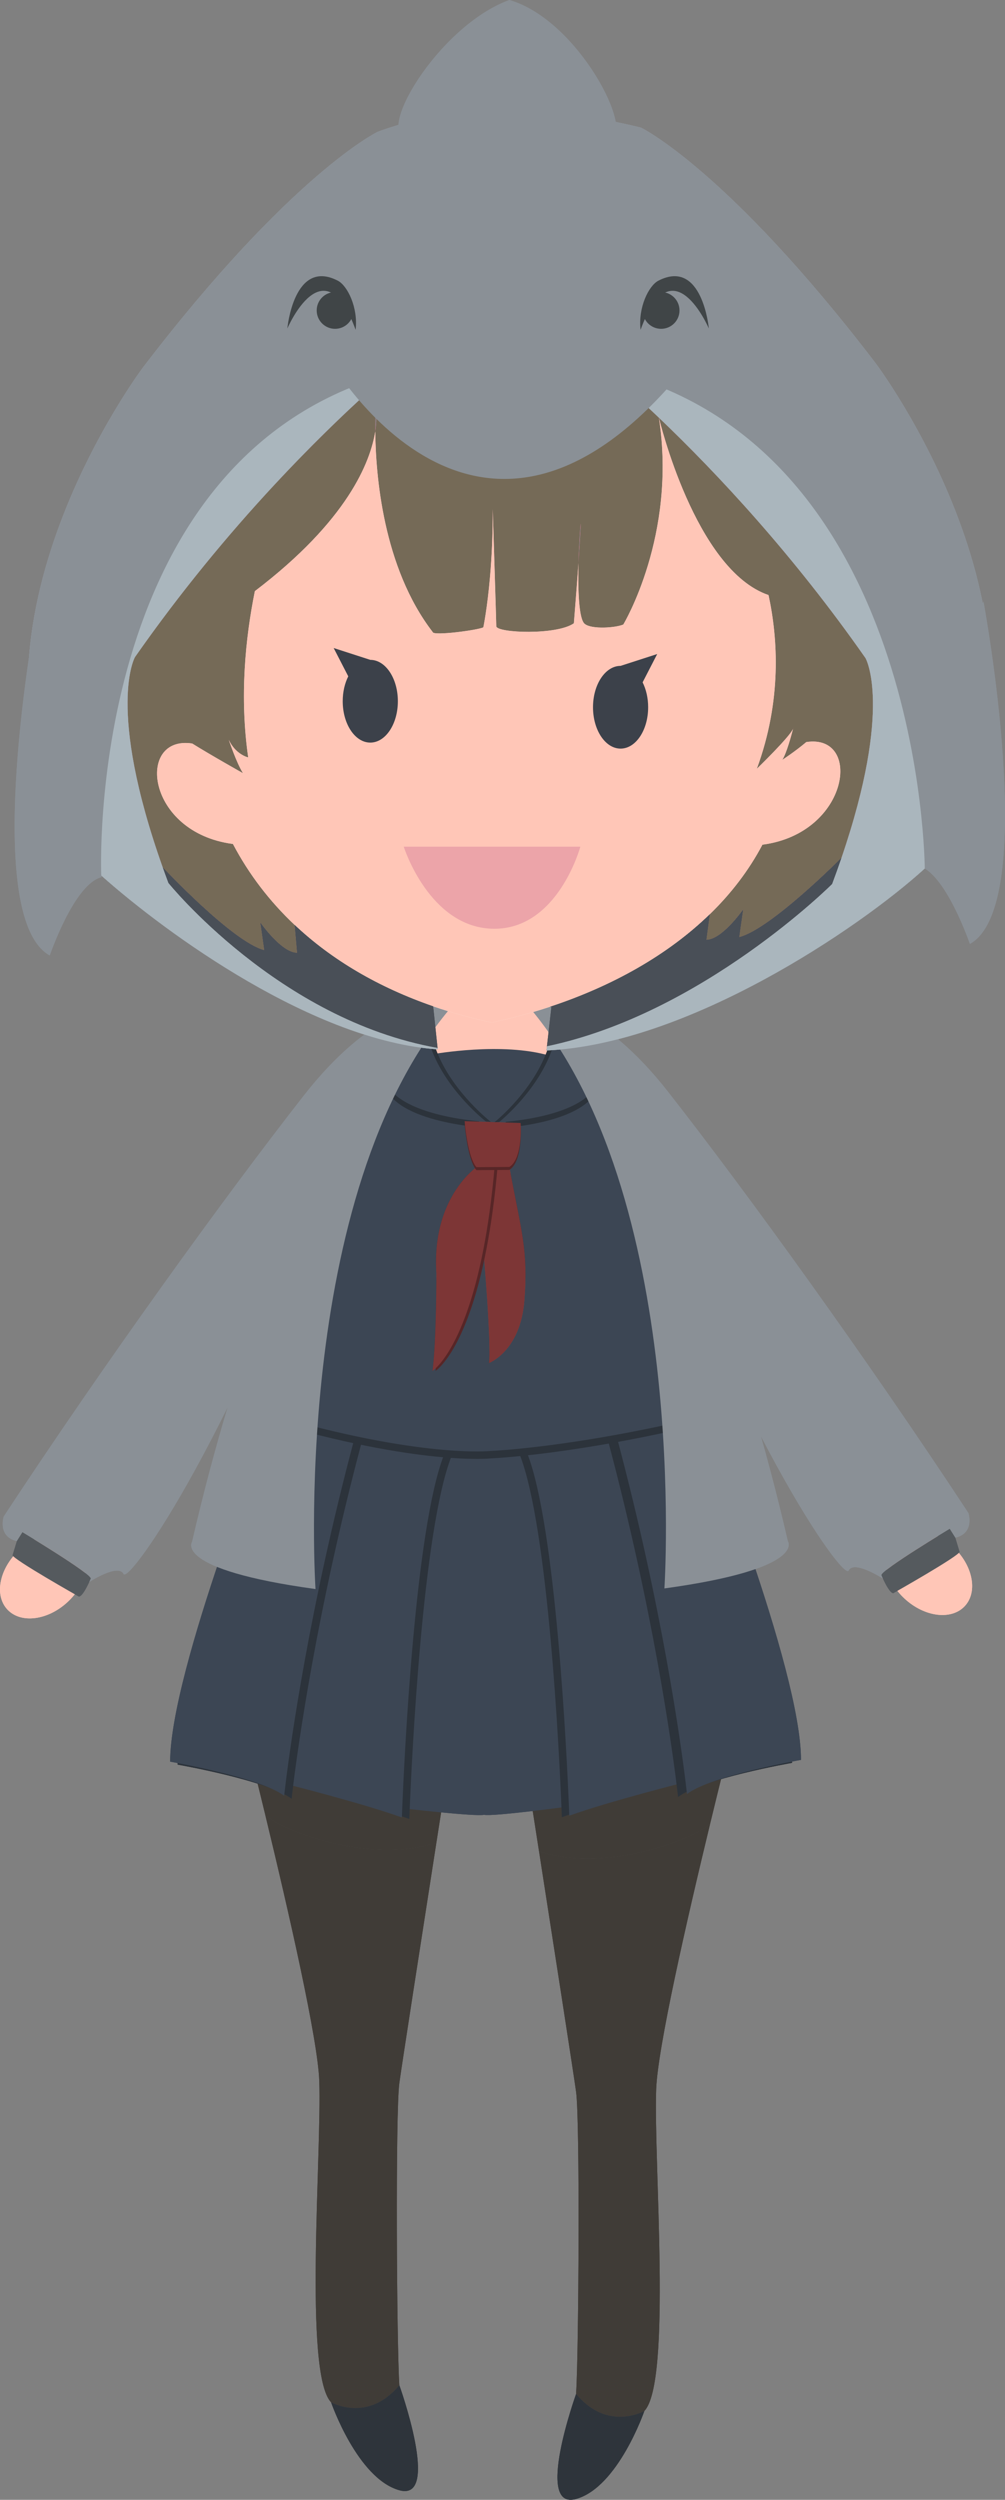 <?xml version="1.0" encoding="UTF-8"?>
<!DOCTYPE svg PUBLIC "-//W3C//DTD SVG 1.1//EN" "http://www.w3.org/Graphics/SVG/1.1/DTD/svg11.dtd">
<!-- Creator: CorelDRAW 2018 (64-Bit) -->
<svg xmlns="http://www.w3.org/2000/svg" xml:space="preserve" width="67.506mm" height="167.889mm" version="1.1" style="shape-rendering:geometricPrecision; text-rendering:geometricPrecision; image-rendering:optimizeQuality; fill-rule:evenodd; clip-rule:evenodd"
viewBox="0 0 1318.61 3279.43"
 xmlns:xlink="http://www.w3.org/1999/xlink">
 <rect x="0" y="0" width="1318.61" height="3279.43" fill="#808080" stroke="none"/>
 <defs>
  <style type="text/css">
   <![CDATA[
    .fil9 {fill:#ED84B1}
    .fil17 {fill:#ECA4A9}
    .fil14 {fill:#AAB6BD}
    .fil10 {fill:#9499A1}
    .fil5 {fill:#7D3636}
    .fil7 {fill:#8A9096}
    .fil6 {fill:#572627}
    .fil8 {fill:#555A5E}
    .fil1 {fill:#403C37}
    .fil12 {fill:#494F57}
    .fil15 {fill:#404547}
    .fil16 {fill:#3C414A}
    .fil3 {fill:#3C4654}
    .fil2 {fill:#2E343B}
    .fil4 {fill:#2C333B}
    .fil13 {fill:#756A57}
    .fil0 {fill:#FFC6B7}
    .fil11 {fill:#F7F1E4}
   ]]>
  </style>
 </defs>
 <g id="Layer_x0020_1">
  <g id="_2553427596944">
   <g>
    <ellipse class="fil0" cx="645.58" cy="1164.57" rx="130.93" ry="261.86"/>
    <g>
     <path class="fil1" d="M572.59 2417.2c-94.91,31.46 -217.91,-23.56 -224.79,-37.24 31.7,130.95 69.09,295.29 71.06,349.42 3.45,94.75 -20.67,384.17 15.51,422.07 0,0 48.24,27.56 89.58,-22.4 -3.45,-53.4 -5.17,-358.33 0,-396.23 3.18,-23.29 29.11,-190.3 48.64,-315.63z"/>
     <path class="fil2" d="M523.95 3129.07c-41.35,49.96 -89.58,22.4 -89.58,22.4 0,0 34.43,99.91 89.56,115.41 55.13,15.51 0.02,-137.81 0.02,-137.81z"/>
     <path class="fil1" d="M707.22 2428.66c94.91,31.46 217.91,-23.56 224.79,-37.24 -31.7,130.95 -69.09,295.29 -71.06,349.42 -3.45,94.75 20.67,384.17 -15.51,422.07 0,0 -48.24,27.56 -89.58,-22.4 3.45,-53.4 5.17,-358.33 0,-396.23 -3.18,-23.29 -29.11,-190.3 -48.64,-315.63z"/>
     <path class="fil2" d="M755.86 3140.52c41.35,49.96 89.58,22.4 89.58,22.4 0,0 -34.43,99.91 -89.56,115.41 -55.13,15.51 -0.02,-137.81 -0.02,-137.81z"/>
     <g>
      <path class="fil1" d="M594.58 2276.31c-100.63,-419.21 -291.14,-74.08 -291.14,-74.08 0,0 20.41,78.81 44.07,176.52 0.1,0.41 0.2,0.81 0.3,1.22 6.88,13.68 129.87,68.69 224.79,37.24 12.26,-78.65 21.99,-140.89 21.99,-140.89z"/>
      <path class="fil1" d="M685.23 2287.77c100.63,-419.21 291.14,-74.08 291.14,-74.08 0,0 -20.41,78.81 -44.07,176.52 -0.1,0.41 -0.2,0.81 -0.3,1.22 -6.88,13.68 -129.87,68.69 -224.79,37.24 -12.26,-78.65 -21.99,-140.89 -21.99,-140.89z"/>
      <path class="fil3" d="M582.71 1908.18c-38.15,96.25 -52.34,399.55 -54.96,463.99 0,0 96.13,11.2 107.33,8.62 11.2,2.58 111.37,-10.94 111.37,-10.94 -2.62,-64.44 -16.81,-367.74 -54.96,-463.99l-108.79 2.32z"/>
      <path class="fil4" d="M473.85 1892.7c-58.71,221.02 -83.01,397.43 -89.41,449.49 0,0 100.08,25.1 152.62,44.05 0,0 0.15,-4.3 0.46,-12.11 2.62,-64.44 16.81,-367.74 54.96,-463.99l-118.63 -17.44z"/>
      <path class="fil3" d="M464.08 1890.75c-58.71,221.02 -83.01,397.43 -89.41,449.49 0,0 100.08,25.1 152.62,44.05 0,0 0.15,-4.3 0.46,-12.11 2.62,-64.44 16.81,-367.74 54.96,-463.99l-118.63 -17.44z"/>
      <path class="fil4" d="M473.85 1894.65l-108.94 -27.13c0,0 -131.9,327.71 -131.9,447.44 0,0 118.59,20.73 149.6,44.84 0,0 0.57,-5.43 1.83,-15.67 6.4,-52.05 30.7,-228.47 89.41,-449.49z"/>
      <path class="fil3" d="M464.08 1890.75l-108.94 -27.13c0,0 -131.9,327.71 -131.9,447.44 0,0 118.59,20.73 149.6,44.84 0,0 0.57,-5.43 1.83,-15.67 6.4,-52.05 30.7,-228.47 89.41,-449.49z"/>
      <path class="fil4" d="M681.73 1907.81c38.15,96.25 52.34,399.55 54.96,463.99 0.32,7.81 0.46,12.11 0.46,12.11 52.54,-18.95 152.62,-44.05 152.62,-44.05 -6.4,-52.05 -30.7,-228.47 -89.41,-449.49l-118.63 17.44z"/>
      <path class="fil3" d="M691.49 1905.86c38.15,96.25 52.34,399.55 54.96,463.99 0.32,7.81 0.46,12.11 0.46,12.11 52.54,-18.95 152.62,-44.05 152.62,-44.05 -6.4,-52.05 -30.7,-228.47 -89.41,-449.49l-118.63 17.44z"/>
      <path class="fil4" d="M798.4 1892.33c58.71,221.02 83.01,397.43 89.41,449.49 1.26,10.25 1.83,15.67 1.83,15.67 31.01,-24.12 149.6,-44.84 149.6,-44.84 0,-119.73 -131.9,-447.44 -131.9,-447.44l-108.94 27.13z"/>
      <path class="fil3" d="M810.12 1888.42c58.71,221.02 83.01,397.43 89.41,449.49 1.26,10.25 1.83,15.67 1.83,15.67 31.01,-24.12 149.6,-44.84 149.6,-44.84 0,-119.73 -131.9,-447.44 -131.9,-447.44l-108.94 27.13z"/>
      <path class="fil4" d="M638.15 1481.52c0,0 -132.06,-6.7 -134.65,-64.41 -79.5,143.26 -160.59,425.35 -160.59,425.35 -0.86,20.67 6.89,21.54 6.89,21.54 201.15,59.46 294.38,49.19 294.38,49.19 0,0 113.49,-4.39 294.38,-49.19 0,0 7.75,-0.86 6.89,-21.54 0,0 -80.16,-278.83 -159.21,-422.85 -4.32,56.59 -131.69,62.44 -131.69,62.44l28.57 0.93c0,0 3.26,46.32 -14.82,57.66 15.99,85.75 24.91,108.57 19.74,175.23 -5.17,66.66 -46.51,82.04 -46.51,82.04 3.45,-25.64 -7.36,-148.76 -7.36,-148.76 -25.98,133.56 -66.72,159.1 -66.72,159.1 5.17,-39.72 5.17,-127.68 5.17,-127.68 -6.89,-99.31 52.61,-139.65 52.61,-139.65 0,0 -10.58,-7.95 -15.62,-60.33l28.55 0.93z"/>
      <path class="fil3" d="M638.15 1471.76c0,0 -132.06,-6.7 -134.65,-64.41 -79.5,143.26 -160.59,425.35 -160.59,425.35 -0.86,20.67 6.89,21.54 6.89,21.54 201.15,59.46 294.38,49.19 294.38,49.19 0,0 113.49,-4.39 294.38,-49.19 0,0 7.75,-0.86 6.89,-21.54 0,0 -80.16,-278.83 -159.21,-422.85 -4.32,56.59 -131.69,62.44 -131.69,62.44l28.57 0.93c0,0 3.26,46.32 -14.82,57.66 15.99,85.75 24.91,108.57 19.74,175.23 -5.17,66.66 -46.51,82.04 -46.51,82.04 3.45,-25.64 -7.36,-148.76 -7.36,-148.76 -25.98,133.56 -66.72,159.1 -66.72,159.1 5.17,-39.72 5.17,-127.68 5.17,-127.68 -6.89,-99.31 52.61,-139.65 52.61,-139.65 0,0 -10.58,-7.95 -15.62,-60.33l28.55 0.93z"/>
      <path class="fil3" d="M568.61 1382.85c21.82,52 69.54,88.9 69.54,88.91l16.4 0.53c0,0 45.38,-36.05 66.62,-87.34 -62.26,-18.41 -152.55,-2.09 -152.55,-2.09z"/>
      <path class="fil4" d="M715.31 1384.95c-21.24,51.29 -66.62,87.34 -66.62,87.34 0,0 127.38,-5.85 131.69,-62.44 -18.53,-33.76 -37.01,-60.12 -54.37,-73.73 -0.28,17.25 -4.44,33.7 -10.7,48.83z"/>
      <path class="fil4" d="M644.01 1471.76c0,0 -47.72,-36.9 -69.54,-88.9 -6.25,-14.89 -10.37,-31.02 -10.64,-47.87 -17.36,12.93 -35.87,38.85 -54.47,72.36 2.58,57.71 134.65,64.41 134.65,64.41z"/>
      <path class="fil4" d="M721.17 1392.76c-21.24,51.29 -66.62,87.34 -66.62,87.34 0,0 127.38,-5.85 131.69,-62.44 -18.53,-33.76 -37.01,-60.12 -54.37,-73.73 -0.28,17.25 -4.44,33.7 -10.7,48.83z"/>
      <path class="fil3" d="M721.17 1384.95c-21.24,51.29 -66.62,87.34 -66.62,87.34 0,0 127.38,-5.85 131.69,-62.44 -18.53,-33.76 -37.01,-60.12 -54.37,-73.73 -0.28,17.25 -4.44,33.7 -10.7,48.83z"/>
      <path class="fil4" d="M638.15 1479.57c0,0 -47.72,-36.9 -69.54,-88.9 -6.25,-14.89 -10.37,-31.02 -10.64,-47.87 -17.36,12.93 -35.87,38.85 -54.47,72.36 2.58,57.71 134.65,64.41 134.65,64.41z"/>
      <path class="fil3" d="M638.15 1471.76c0,0 -47.72,-36.9 -69.54,-88.9 -6.25,-14.89 -10.37,-31.02 -10.64,-47.87 -17.36,12.93 -35.87,38.85 -54.47,72.36 2.58,57.71 134.65,64.41 134.65,64.41z"/>
      <path class="fil5" d="M648.91 1531c-3.73,42.32 -8.86,78.12 -14.75,108.39 0,0 10.81,123.12 7.36,148.76 0,0 41.34,-15.38 46.51,-82.04 5.17,-66.66 -3.76,-89.48 -19.74,-175.23l-19.38 0.13z"/>
      <path class="fil6" d="M629.13 1531.16c0,0 -59.5,40.34 -52.61,139.65 0,0 0,87.96 -5.17,127.68 0,0 40.73,-25.54 66.72,-159.1 5.89,-30.26 11.02,-66.07 14.75,-108.39l-23.69 0.15z"/>
      <path class="fil5" d="M625.23 1531.16c0,0 -59.5,40.34 -52.61,139.65 0,0 0,87.96 -5.17,127.68 0,0 40.73,-25.54 66.72,-159.1 5.89,-30.26 11.02,-66.07 14.75,-108.39l-23.69 0.15z"/>
      <path class="fil6" d="M609.6 1474.74c5.05,52.37 15.62,60.33 15.62,60.33l23.69 -0.15 19.38 -0.13c18.09,-11.34 14.82,-57.66 14.82,-57.66l-28.57 -0.93 -16.4 -0.53 -28.55 -0.93z"/>
      <path class="fil5" d="M609.6 1470.83c5.05,52.37 15.62,60.33 15.62,60.33l23.69 -0.15 19.38 -0.13c18.09,-11.34 14.82,-57.66 14.82,-57.66l-28.57 -0.93 -16.4 -0.53 -28.55 -0.93z"/>
     </g>
     <g>
      <path class="fil7" d="M413.97 2084.64c0,0 -34.45,-518.54 180.89,-766.62l-37.9 3.44c0,0 -184.33,179.16 -304.92,701.15 0,0 -25.84,36.18 161.94,62.02z"/>
      <path class="fil7" d="M690.84 1317.19c215.34,248.08 180.89,766.62 180.89,766.62 187.78,-25.84 161.94,-62.02 161.94,-62.02 -120.59,-521.99 -304.92,-701.15 -304.92,-701.15l-37.9 -3.44z"/>
     </g>
    </g>
    <g>
     <ellipse class="fil0" transform="matrix(0.49 0.529 -0.529 0.49 56.994 2067.5)" rx="64.6" ry="89.58"/>
     <path class="fil7" d="M446.34 1489.42c88.38,-49.82 107.54,-167.53 107.54,-167.53 0,0 -67.3,2.92 -155.08,115.12 -105.06,134.29 -262.44,352.35 -393.91,552.43 0,0 -8.62,26.27 17.22,32.3l7.32 -11.63c0,0 89.58,53.84 89.58,60.73 0,0 -0.77,1.89 -2.01,4.61 0,0 38.06,-24.79 45.08,-10.64 7.01,14.16 149.67,-188.42 284.25,-575.4z"/>
     <path class="fil8" d="M119.02 2070.84c0,-6.89 -89.58,-60.73 -89.58,-60.73l-7.32 11.63 -5.6 18.52c0.86,5.6 87,54.27 87,54.27 4.31,-0.31 10.38,-12.28 13.49,-19.08 1.24,-2.72 2.01,-4.61 2.01,-4.61z"/>
    </g>
    <g>
     <ellipse class="fil0" transform="matrix(-0.49 0.529 0.529 0.49 1218.52 2063.04)" rx="64.6" ry="89.58"/>
     <path class="fil7" d="M829.18 1484.95c-88.38,-49.82 -107.54,-167.53 -107.54,-167.53 0,0 67.3,2.92 155.08,115.12 105.06,134.29 262.44,352.35 393.91,552.43 0,0 8.62,26.27 -17.22,32.3l-7.32 -11.63c0,0 -89.58,53.84 -89.58,60.73 0,0 0.77,1.89 2.01,4.61 0,0 -38.06,-24.79 -45.08,-10.64 -7.01,14.16 -149.67,-188.42 -284.25,-575.4z"/>
     <path class="fil8" d="M1156.5 2066.38c0,-6.89 89.58,-60.73 89.58,-60.73l7.32 11.63 5.6 18.52c-0.86,5.6 -87,54.27 -87,54.27 -4.31,-0.31 -10.38,-12.28 -13.49,-19.08 -1.24,-2.72 -2.01,-4.61 -2.01,-4.61z"/>
    </g>
    <g>
     <path class="fil9" d="M1040.53 956.19c0.29,-1.15 0.45,-1.8 0.45,-1.8 0.03,0.45 -0.13,1.06 -0.45,1.8zm-281.54 -217.69c1.17,-48.47 6.07,-85.75 0,0zm-266.61 -172.69c-0.17,-19.17 0.67,-30.77 0.67,-30.77 0,0 2.46,11.05 -0.67,30.77zm154.1 101.88c0,0 4.51,144.23 4.69,154.07 1.58,8.62 79.07,11.79 101.78,-4.1 2.7,-33.66 4.66,-59.61 6.04,-79.16 -0.83,34.54 0.24,74.76 8.54,80.2 9.31,7.11 40.24,4.92 50.3,0.58 0,0 70.56,-117.07 46.68,-271.33 0,0 47.21,199.65 143.85,232.7 12.33,57.04 17.54,138.4 -15.35,227.91 0,0 42.62,-41.27 47.52,-52.37 -1.79,6.97 -8.52,32.28 -14.16,40.69 0,0 16.56,-10.76 31.55,-23.39 73.92,-11.34 57.03,119.63 -57.56,134.65 -17.71,33.61 -41.1,64.08 -69.07,91.27l-4.53 33.5c20.67,0 48.24,-39.62 48.24,-39.62l-5.17 36.18c41.35,-10.34 134.28,-104.17 134.28,-104.17 67.93,-198.93 31.47,-261.97 31.47,-261.97 -94.26,-134.81 -193.39,-241.16 -271.07,-315.37 -84.39,-80.62 -143.46,-123.29 -143.46,-123.29 0,0 -37.24,-10.75 -68.29,-14.13 -31.06,3.39 -61.11,12.76 -61.11,12.76 0,0 -217.87,157.39 -414.53,438.65 0,0 -38.15,65.95 36.3,275.83 0,0 92.01,98.45 133.35,108.78l-5.17 -36.18c0,0 27.57,39.62 48.24,39.62l-3.21 -36.53c-32.8,-30.93 -60.03,-66.46 -81.02,-106.28 -114.56,-15.02 -127.29,-143.06 -53.44,-131.81 24.63,15.36 66.65,38.95 66.65,38.95 -8.76,-13.89 -18.64,-43.76 -18.64,-43.76 9.16,19.56 25.47,23.07 25.47,23.07 -11.45,-79.56 -3.72,-156.47 8.74,-218.15 121.83,-92.73 151.58,-169.35 157.99,-209.68 0.5,56.4 9.82,178.35 75.39,263.41 0.37,5.23 59.4,-2.56 66.4,-6.25 0,0 5.18,-24.75 8.83,-67.08 2.08,-24.13 3.66,-53.97 3.49,-88.19z"/>
     <path class="fil10" d="M864.52 547.96c77.68,74.2 176.81,180.55 271.07,315.37 0,0 36.46,63.04 -31.47,261.97 -3.77,11.05 -7.87,22.51 -12.31,34.41 0,0 -170.41,170.33 -374.18,212.86l-0.62 5.5c236.99,-10.27 542.3,-258.3 533.08,-284.36 155.36,-277.07 -101.37,-617.4 -101.37,-617.4 -194.43,-254.17 -307.67,-308.82 -307.67,-308.82 0,0 -88.23,-22.59 -181.22,-27.37 -92.99,4.78 -164.35,32.86 -164.35,32.86 0,0 -113.24,54.65 -307.67,308.82 0,0 -256.73,340.33 -101.37,617.4 1.37,19.37 272.34,262.78 487.86,277.45 0,0 0,0 -0.2,-1.88 -208.66,-36.98 -353.19,-216.43 -353.19,-216.43 -2.61,-7 -5.1,-13.84 -7.48,-20.55 -74.45,-209.87 -36.3,-275.83 -36.3,-275.83 196.66,-281.27 414.53,-438.65 414.53,-438.65 0,0 30.05,-9.37 61.11,-12.76 31.06,3.39 68.29,14.13 68.29,14.13 0,0 59.07,42.67 143.46,123.29z"/>
     <path class="fil11" d="M817.84 819.28c-10.06,4.34 -40.99,6.53 -50.3,-0.58 -8.3,-5.44 -9.37,-45.66 -8.54,-80.2 -1.38,19.55 -3.34,45.49 -6.04,79.16 -22.71,15.89 -100.2,12.71 -101.78,4.1 -0.18,-9.83 -4.69,-154.07 -4.69,-154.07 0.17,34.22 -1.41,64.06 -3.49,88.19 -3.64,42.33 -8.83,67.08 -8.83,67.08 -6.99,3.7 -66.03,11.49 -66.4,6.25 -65.57,-85.06 -74.88,-207 -75.39,-263.41 -6.4,40.33 -36.15,116.95 -157.99,209.68 -12.46,61.68 -20.18,138.59 -8.74,218.15 0,0 -16.31,-3.51 -25.47,-23.07 0,0 9.89,29.87 18.64,43.76 0,0 -42.02,-23.59 -66.65,-38.95 -73.84,-11.25 -61.11,116.8 53.44,131.81 20.98,39.83 48.22,75.36 81.02,106.28 48.94,46.15 110.27,82.05 181.7,106.69 24.46,8.44 50.1,15.55 76.83,21.31 26.14,-5.63 51.66,-12.53 76.35,-20.68 82.02,-27.07 154.76,-67.89 209.77,-121.39 27.97,-27.2 51.36,-57.67 69.07,-91.27 114.59,-15.02 131.48,-145.99 57.56,-134.65 -14.99,12.63 -31.55,23.39 -31.55,23.39 5.64,-8.41 12.37,-33.71 14.16,-40.69 -4.9,11.1 -47.52,52.37 -47.52,52.37 32.89,-89.51 27.69,-170.87 15.35,-227.91 -96.64,-33.05 -143.85,-232.7 -143.85,-232.7 23.87,154.26 -46.68,271.33 -46.68,271.33z"/>
     <path class="fil12" d="M568.35 1320.16c-71.43,-24.64 -132.76,-60.54 -181.7,-106.69l3.21 36.53c-20.67,0 -48.24,-39.62 -48.24,-39.62l5.17 36.18c-41.35,-10.34 -133.35,-108.78 -133.35,-108.78 2.38,6.7 4.87,13.55 7.48,20.55 0,0 144.53,179.45 353.19,216.43 -0.42,-3.97 -1.72,-16.3 -5.76,-54.58z"/>
     <path class="fil12" d="M931.3 1199.41c-55.02,53.49 -127.75,94.31 -209.77,121.39l1.95 0 -5.85 51.76c203.76,-42.53 374.18,-212.86 374.18,-212.86 4.44,-11.9 8.53,-23.36 12.31,-34.41 0,0 -92.94,93.83 -134.28,104.17l5.17 -36.18c0,0 -27.57,39.62 -48.24,39.62l4.53 -33.5z"/>
     <path class="fil13" d="M1040.53 956.19c0.29,-1.15 0.45,-1.8 0.45,-1.8 0.03,0.45 -0.13,1.06 -0.45,1.8zm-281.54 -217.69c1.17,-48.47 6.07,-85.75 0,0zm-266.61 -172.69c-0.17,-19.17 0.67,-30.77 0.67,-30.77 0,0 2.46,11.05 -0.67,30.77zm154.1 101.88c0,0 4.51,144.23 4.69,154.07 1.58,8.62 79.07,11.79 101.78,-4.1 2.7,-33.66 4.66,-59.61 6.04,-79.16 -0.83,34.54 0.24,74.76 8.54,80.2 9.31,7.11 40.24,4.92 50.3,0.58 0,0 70.56,-117.07 46.68,-271.33 0,0 47.21,199.65 143.85,232.7 12.33,57.04 17.54,138.4 -15.35,227.91 0,0 42.62,-41.27 47.52,-52.37 -1.79,6.97 -8.52,32.28 -14.16,40.69 0,0 16.56,-10.76 31.55,-23.39 73.92,-11.34 57.03,119.63 -57.56,134.65 -17.71,33.61 -41.1,64.08 -69.07,91.27l-4.53 33.5c20.67,0 48.24,-39.62 48.24,-39.62l-5.17 36.18c41.35,-10.34 134.28,-104.17 134.28,-104.17 67.93,-198.93 31.47,-261.97 31.47,-261.97 -94.26,-134.81 -193.39,-241.16 -271.07,-315.37 -84.39,-80.62 -143.46,-123.29 -143.46,-123.29 0,0 -37.24,-10.75 -68.29,-14.13 -31.06,3.39 -61.11,12.76 -61.11,12.76 0,0 -217.87,157.39 -414.53,438.65 0,0 -38.15,65.95 36.3,275.83 0,0 92.01,98.45 133.35,108.78l-5.17 -36.18c0,0 27.57,39.62 48.24,39.62l-3.21 -36.53c-32.8,-30.93 -60.03,-66.46 -81.02,-106.28 -114.56,-15.02 -127.29,-143.06 -53.44,-131.81 24.63,15.36 66.65,38.95 66.65,38.95 -8.76,-13.89 -18.64,-43.76 -18.64,-43.76 9.16,19.56 25.47,23.07 25.47,23.07 -11.45,-79.56 -3.72,-156.47 8.74,-218.15 121.83,-92.73 151.58,-169.35 157.99,-209.68 0.5,56.4 9.82,178.35 75.39,263.41 0.37,5.23 59.4,-2.56 66.4,-6.25 0,0 5.18,-24.75 8.83,-67.08 2.08,-24.13 3.66,-53.97 3.49,-88.19z"/>
     <path class="fil7" d="M864.52 547.96c77.68,74.2 176.81,180.55 271.07,315.37 0,0 36.46,63.04 -31.47,261.97 -3.77,11.05 -7.87,22.51 -12.31,34.41 0,0 -170.41,170.33 -374.18,212.86l-0.62 5.5c236.99,-10.27 542.3,-258.3 533.08,-284.36 155.36,-277.07 -101.37,-617.4 -101.37,-617.4 -194.43,-254.17 -307.67,-308.82 -307.67,-308.82 0,0 -88.23,-22.59 -181.22,-27.37 -92.99,4.78 -164.35,32.86 -164.35,32.86 0,0 -113.24,54.65 -307.67,308.82 0,0 -256.73,340.33 -101.37,617.4 1.37,19.37 272.34,262.78 487.86,277.45 0,0 0,0 -0.2,-1.88 -208.66,-36.98 -353.19,-216.43 -353.19,-216.43 -2.61,-7 -5.1,-13.84 -7.48,-20.55 -74.45,-209.87 -36.3,-275.83 -36.3,-275.83 196.66,-281.27 414.53,-438.65 414.53,-438.65 0,0 30.05,-9.37 61.11,-12.76 31.06,3.39 68.29,14.13 68.29,14.13 0,0 59.07,42.67 143.46,123.29z"/>
     <path class="fil0" d="M817.84 819.28c-10.06,4.34 -40.99,6.53 -50.3,-0.58 -8.3,-5.44 -9.37,-45.66 -8.54,-80.2 -1.38,19.55 -3.34,45.49 -6.04,79.16 -22.71,15.89 -100.2,12.71 -101.78,4.1 -0.18,-9.83 -4.69,-154.07 -4.69,-154.07 0.17,34.22 -1.41,64.06 -3.49,88.19 -3.64,42.33 -8.83,67.08 -8.83,67.08 -6.99,3.7 -66.03,11.49 -66.4,6.25 -65.57,-85.06 -74.88,-207 -75.39,-263.41 -6.4,40.33 -36.15,116.95 -157.99,209.68 -12.46,61.68 -20.18,138.59 -8.74,218.15 0,0 -16.31,-3.51 -25.47,-23.07 0,0 9.89,29.87 18.64,43.76 0,0 -42.02,-23.59 -66.65,-38.95 -73.84,-11.25 -61.11,116.8 53.44,131.81 20.98,39.83 48.22,75.36 81.02,106.28 48.94,46.15 110.27,82.05 181.7,106.69 24.46,8.44 50.1,15.55 76.83,21.31 26.14,-5.63 51.66,-12.53 76.35,-20.68 82.02,-27.07 154.76,-67.89 209.77,-121.39 27.97,-27.2 51.36,-57.67 69.07,-91.27 114.59,-15.02 131.48,-145.99 57.56,-134.65 -14.99,12.63 -31.55,23.39 -31.55,23.39 5.64,-8.41 12.37,-33.71 14.16,-40.69 -4.9,11.1 -47.52,52.37 -47.52,52.37 32.89,-89.51 27.69,-170.87 15.35,-227.91 -96.64,-33.05 -143.85,-232.7 -143.85,-232.7 23.87,154.26 -46.68,271.33 -46.68,271.33z"/>
     <path class="fil12" d="M568.35 1320.16c-71.43,-24.64 -132.76,-60.54 -181.7,-106.69l3.21 36.53c-20.67,0 -48.24,-39.62 -48.24,-39.62l5.17 36.18c-41.35,-10.34 -133.35,-108.78 -133.35,-108.78 2.38,6.7 4.87,13.55 7.48,20.55 0,0 144.53,179.45 353.19,216.43 -0.42,-3.97 -1.72,-16.3 -5.76,-54.58z"/>
     <path class="fil12" d="M931.3 1199.41c-55.02,53.49 -127.75,94.31 -209.77,121.39l1.95 0 -5.85 51.76c203.76,-42.53 374.18,-212.86 374.18,-212.86 4.44,-11.9 8.53,-23.36 12.31,-34.41 0,0 -92.94,93.83 -134.28,104.17l5.17 -36.18c0,0 -27.57,39.62 -48.24,39.62l4.53 -33.5z"/>
     <path class="fil7" d="M800.03 182.87c34.6,-6.09 -39.87,-156.11 -131.72,-182.87 -94.34,34.45 -180.27,181.41 -131.41,181.41 32.46,-5.88 77.69,16.74 121.65,14.88 53.88,2.28 101.2,-19.4 141.47,-13.42z"/>
     <path class="fil7" d="M1204.43 1135.58c35.99,8.32 68.1,102.72 68.1,102.72 92.01,-51.15 17.82,-449.46 17.82,-449.46l-85.92 346.74z"/>
     <path class="fil14" d="M864.52 547.96c77.68,74.2 176.81,180.55 271.07,315.37 0,0 36.46,63.04 -31.47,261.97 -3.77,11.05 -7.87,22.51 -12.31,34.41 0,0 -170.41,170.33 -374.18,212.86l-0.62 5.5c184,-7.98 409.14,-159.25 496.33,-238.71 -0,-0.47 -2.3,-557.74 -417.67,-654.13 19.99,17.34 43.25,38.29 68.85,62.74zm-731.7 600.57c86.83,77.3 279.76,217.09 441.48,228.1 0,0 0,0 -0.2,-1.88 -208.66,-36.98 -353.19,-216.43 -353.19,-216.43 -2.61,-7 -5.1,-13.84 -7.48,-20.55 -74.45,-209.87 -36.3,-275.83 -36.3,-275.83 120.62,-172.51 249.19,-298.4 330.61,-369.98 -397.84,114.12 -374.92,656.53 -374.92,656.57z"/>
     <path class="fil7" d="M427.77 464.7c0,0 200.54,363.49 479.78,6.89l-223.39 -117.15 -256.39 110.26z"/>
     <path class="fil7" d="M133.37 1150.73c-35.99,8.32 -68.1,102.72 -68.1,102.72 -92.01,-51.15 -17.82,-449.46 -17.82,-449.46l85.92 346.74z"/>
     <circle class="fil15" cx="439.64" cy="407.26" r="24.12"/>
     <path class="fil15" d="M466.59 432.66c3.41,-29.25 -10.7,-57.92 -23.37,-64.44 -57.76,-29.74 -66.21,62.72 -66.21,62.72 0,0 48.24,-112.41 89.58,1.72z"/>
     <circle class="fil15" cx="867.42" cy="407.26" r="24.12"/>
     <path class="fil15" d="M840.47 432.66c-3.41,-29.25 10.7,-57.92 23.37,-64.44 57.76,-29.74 66.21,62.72 66.21,62.72 0,0 -48.24,-112.41 -89.58,1.72z"/>
    </g>
   </g>
   <g>
    <ellipse class="fil0" cx="645.58" cy="1164.57" rx="130.93" ry="261.86"/>
    <g>
     <path class="fil1" d="M572.59 2417.2c-94.91,31.46 -217.91,-23.56 -224.79,-37.24 31.7,130.95 69.09,295.29 71.06,349.42 3.45,94.75 -20.67,384.17 15.51,422.07 0,0 48.24,27.56 89.58,-22.4 -3.45,-53.4 -5.17,-358.33 0,-396.23 3.18,-23.29 29.11,-190.3 48.64,-315.63z"/>
     <path class="fil2" d="M523.95 3129.07c-41.35,49.96 -89.58,22.4 -89.58,22.4 0,0 34.43,99.91 89.56,115.41 55.13,15.51 0.02,-137.81 0.02,-137.81z"/>
     <path class="fil1" d="M707.22 2428.66c94.91,31.46 217.91,-23.56 224.79,-37.24 -31.7,130.95 -69.09,295.29 -71.06,349.42 -3.45,94.75 20.67,384.17 -15.51,422.07 0,0 -48.24,27.56 -89.58,-22.4 3.45,-53.4 5.17,-358.33 0,-396.23 -3.18,-23.29 -29.11,-190.3 -48.64,-315.63z"/>
     <path class="fil2" d="M755.86 3140.52c41.35,49.96 89.58,22.4 89.58,22.4 0,0 -34.43,99.91 -89.56,115.41 -55.13,15.51 -0.02,-137.81 -0.02,-137.81z"/>
     <g>
      <path class="fil1" d="M594.58 2276.31c-100.63,-419.21 -291.14,-74.08 -291.14,-74.08 0,0 20.41,78.81 44.07,176.52 0.1,0.41 0.2,0.81 0.3,1.22 6.88,13.68 129.87,68.69 224.79,37.24 12.26,-78.65 21.99,-140.89 21.99,-140.89z"/>
      <path class="fil1" d="M685.23 2287.77c100.63,-419.21 291.14,-74.08 291.14,-74.08 0,0 -20.41,78.81 -44.07,176.52 -0.1,0.41 -0.2,0.81 -0.3,1.22 -6.88,13.68 -129.87,68.69 -224.79,37.24 -12.26,-78.65 -21.99,-140.89 -21.99,-140.89z"/>
      <path class="fil3" d="M582.71 1908.18c-38.15,96.25 -52.34,399.55 -54.96,463.99 0,0 96.13,11.2 107.33,8.62 11.2,2.58 111.37,-10.94 111.37,-10.94 -2.62,-64.44 -16.81,-367.74 -54.96,-463.99l-108.79 2.32z"/>
      <path class="fil4" d="M473.85 1892.7c-58.71,221.02 -83.01,397.43 -89.41,449.49 0,0 100.08,25.1 152.62,44.05 0,0 0.15,-4.3 0.46,-12.11 2.62,-64.44 16.81,-367.74 54.96,-463.99l-118.63 -17.44z"/>
      <path class="fil3" d="M464.08 1890.75c-58.71,221.02 -83.01,397.43 -89.41,449.49 0,0 100.08,25.1 152.62,44.05 0,0 0.15,-4.3 0.46,-12.11 2.62,-64.44 16.81,-367.74 54.96,-463.99l-118.63 -17.44z"/>
      <path class="fil4" d="M473.85 1894.65l-108.94 -27.13c0,0 -131.9,327.71 -131.9,447.44 0,0 118.59,20.73 149.6,44.84 0,0 0.57,-5.43 1.83,-15.67 6.4,-52.05 30.7,-228.47 89.41,-449.49z"/>
      <path class="fil3" d="M464.08 1890.75l-108.94 -27.13c0,0 -131.9,327.71 -131.9,447.44 0,0 118.59,20.73 149.6,44.84 0,0 0.57,-5.43 1.83,-15.67 6.4,-52.05 30.7,-228.47 89.41,-449.49z"/>
      <path class="fil4" d="M681.73 1907.81c38.15,96.25 52.34,399.55 54.96,463.99 0.32,7.81 0.46,12.11 0.46,12.11 52.54,-18.95 152.62,-44.05 152.62,-44.05 -6.4,-52.05 -30.7,-228.47 -89.41,-449.49l-118.63 17.44z"/>
      <path class="fil3" d="M691.49 1905.86c38.15,96.25 52.34,399.55 54.96,463.99 0.32,7.81 0.46,12.11 0.46,12.11 52.54,-18.95 152.62,-44.05 152.62,-44.05 -6.4,-52.05 -30.7,-228.47 -89.41,-449.49l-118.63 17.44z"/>
      <path class="fil4" d="M798.4 1892.33c58.71,221.02 83.01,397.43 89.41,449.49 1.26,10.25 1.83,15.67 1.83,15.67 31.01,-24.12 149.6,-44.84 149.6,-44.84 0,-119.73 -131.9,-447.44 -131.9,-447.44l-108.94 27.13z"/>
      <path class="fil3" d="M810.12 1888.42c58.71,221.02 83.01,397.43 89.41,449.49 1.26,10.25 1.83,15.67 1.83,15.67 31.01,-24.12 149.6,-44.84 149.6,-44.84 0,-119.73 -131.9,-447.44 -131.9,-447.44l-108.94 27.13z"/>
      <path class="fil4" d="M638.15 1481.52c0,0 -132.06,-6.7 -134.65,-64.41 -79.5,143.26 -160.59,425.35 -160.59,425.35 -0.86,20.67 6.89,21.54 6.89,21.54 201.15,59.46 294.38,49.19 294.38,49.19 0,0 113.49,-4.39 294.38,-49.19 0,0 7.75,-0.86 6.89,-21.54 0,0 -80.16,-278.83 -159.21,-422.85 -4.32,56.59 -131.69,62.44 -131.69,62.44l28.57 0.93c0,0 3.26,46.32 -14.82,57.66 15.99,85.75 24.91,108.57 19.74,175.23 -5.17,66.66 -46.51,82.04 -46.51,82.04 3.45,-25.64 -7.36,-148.76 -7.36,-148.76 -25.98,133.56 -66.72,159.1 -66.72,159.1 5.17,-39.72 5.17,-127.68 5.17,-127.68 -6.89,-99.31 52.61,-139.65 52.61,-139.65 0,0 -10.58,-7.95 -15.62,-60.33l28.55 0.93z"/>
      <path class="fil3" d="M638.15 1471.76c0,0 -132.06,-6.7 -134.65,-64.41 -79.5,143.26 -160.59,425.35 -160.59,425.35 -0.86,20.67 6.89,21.54 6.89,21.54 201.15,59.46 294.38,49.19 294.38,49.19 0,0 113.49,-4.39 294.38,-49.19 0,0 7.75,-0.86 6.89,-21.54 0,0 -80.16,-278.83 -159.21,-422.85 -4.32,56.59 -131.69,62.44 -131.69,62.44l28.57 0.93c0,0 3.26,46.32 -14.82,57.66 15.99,85.75 24.91,108.57 19.74,175.23 -5.17,66.66 -46.51,82.04 -46.51,82.04 3.45,-25.64 -7.36,-148.76 -7.36,-148.76 -25.98,133.56 -66.72,159.1 -66.72,159.1 5.17,-39.72 5.17,-127.68 5.17,-127.68 -6.89,-99.31 52.61,-139.65 52.61,-139.65 0,0 -10.58,-7.95 -15.62,-60.33l28.55 0.93z"/>
      <path class="fil3" d="M568.61 1382.85c21.82,52 69.54,88.9 69.54,88.91l16.4 0.53c0,0 45.38,-36.05 66.62,-87.34 -62.26,-18.41 -152.55,-2.09 -152.55,-2.09z"/>
      <path class="fil4" d="M715.31 1384.95c-21.24,51.29 -66.62,87.34 -66.62,87.34 0,0 127.38,-5.85 131.69,-62.44 -18.53,-33.76 -37.01,-60.12 -54.37,-73.73 -0.28,17.25 -4.44,33.7 -10.7,48.83z"/>
      <path class="fil4" d="M644.01 1471.76c0,0 -47.72,-36.9 -69.54,-88.9 -6.25,-14.89 -10.37,-31.02 -10.64,-47.87 -17.36,12.93 -35.87,38.85 -54.47,72.36 2.58,57.71 134.65,64.41 134.65,64.41z"/>
      <path class="fil4" d="M721.17 1392.76c-21.24,51.29 -66.62,87.34 -66.62,87.34 0,0 127.38,-5.85 131.69,-62.44 -18.53,-33.76 -37.01,-60.12 -54.37,-73.73 -0.28,17.25 -4.44,33.7 -10.7,48.83z"/>
      <path class="fil3" d="M721.17 1384.95c-21.24,51.29 -66.62,87.34 -66.62,87.34 0,0 127.38,-5.85 131.69,-62.44 -18.53,-33.76 -37.01,-60.12 -54.37,-73.73 -0.28,17.25 -4.44,33.7 -10.7,48.83z"/>
      <path class="fil4" d="M638.15 1479.57c0,0 -47.72,-36.9 -69.54,-88.9 -6.25,-14.89 -10.37,-31.02 -10.64,-47.87 -17.36,12.93 -35.87,38.85 -54.47,72.36 2.58,57.71 134.65,64.41 134.65,64.41z"/>
      <path class="fil3" d="M638.15 1471.76c0,0 -47.72,-36.9 -69.54,-88.9 -6.25,-14.89 -10.37,-31.02 -10.64,-47.87 -17.36,12.93 -35.87,38.85 -54.47,72.36 2.58,57.71 134.65,64.41 134.65,64.41z"/>
      <path class="fil5" d="M648.91 1531c-3.73,42.32 -8.86,78.12 -14.75,108.39 0,0 10.81,123.12 7.36,148.76 0,0 41.34,-15.38 46.51,-82.04 5.17,-66.66 -3.76,-89.48 -19.74,-175.23l-19.38 0.13z"/>
      <path class="fil6" d="M629.13 1531.16c0,0 -59.5,40.34 -52.61,139.65 0,0 0,87.96 -5.17,127.68 0,0 40.73,-25.54 66.72,-159.1 5.89,-30.26 11.02,-66.07 14.75,-108.39l-23.69 0.15z"/>
      <path class="fil5" d="M625.23 1531.16c0,0 -59.5,40.34 -52.61,139.65 0,0 0,87.96 -5.17,127.68 0,0 40.73,-25.54 66.72,-159.1 5.89,-30.26 11.02,-66.07 14.75,-108.39l-23.69 0.15z"/>
      <path class="fil6" d="M609.6 1474.74c5.05,52.37 15.62,60.33 15.62,60.33l23.69 -0.15 19.38 -0.13c18.09,-11.34 14.82,-57.66 14.82,-57.66l-28.57 -0.93 -16.4 -0.53 -28.55 -0.93z"/>
      <path class="fil5" d="M609.6 1470.83c5.05,52.37 15.62,60.33 15.62,60.33l23.69 -0.15 19.38 -0.13c18.09,-11.34 14.82,-57.66 14.82,-57.66l-28.57 -0.93 -16.4 -0.53 -28.55 -0.93z"/>
     </g>
     <g>
      <path class="fil7" d="M413.97 2084.64c0,0 -34.45,-518.54 180.89,-766.62l-37.9 3.44c0,0 -184.33,179.16 -304.92,701.15 0,0 -25.84,36.18 161.94,62.02z"/>
      <path class="fil7" d="M690.84 1317.19c215.34,248.08 180.89,766.62 180.89,766.62 187.78,-25.84 161.94,-62.02 161.94,-62.02 -120.59,-521.99 -304.92,-701.15 -304.92,-701.15l-37.9 -3.44z"/>
     </g>
    </g>
    <g>
     <ellipse class="fil0" transform="matrix(0.49 0.529 -0.529 0.49 56.994 2067.5)" rx="64.6" ry="89.58"/>
     <path class="fil7" d="M446.34 1489.42c88.38,-49.82 107.54,-167.53 107.54,-167.53 0,0 -67.3,2.92 -155.08,115.12 -105.06,134.29 -262.44,352.35 -393.91,552.43 0,0 -8.62,26.27 17.22,32.3l7.32 -11.63c0,0 89.58,53.84 89.58,60.73 0,0 -0.77,1.89 -2.01,4.61 0,0 38.06,-24.79 45.08,-10.64 7.01,14.16 149.67,-188.42 284.25,-575.4z"/>
     <path class="fil8" d="M119.02 2070.84c0,-6.89 -89.58,-60.73 -89.58,-60.73l-7.32 11.63 -5.6 18.52c0.86,5.6 87,54.27 87,54.27 4.31,-0.31 10.38,-12.28 13.49,-19.08 1.24,-2.72 2.01,-4.61 2.01,-4.61z"/>
    </g>
    <g>
     <ellipse class="fil0" transform="matrix(-0.49 0.529 0.529 0.49 1218.52 2063.04)" rx="64.6" ry="89.58"/>
     <path class="fil7" d="M829.18 1484.95c-88.38,-49.82 -107.54,-167.53 -107.54,-167.53 0,0 67.3,2.92 155.08,115.12 105.06,134.29 262.44,352.35 393.91,552.43 0,0 8.62,26.27 -17.22,32.3l-7.32 -11.63c0,0 -89.58,53.84 -89.58,60.73 0,0 0.77,1.89 2.01,4.61 0,0 -38.06,-24.79 -45.08,-10.64 -7.01,14.16 -149.67,-188.42 -284.25,-575.4z"/>
     <path class="fil8" d="M1156.5 2066.38c0,-6.89 89.58,-60.73 89.58,-60.73l7.32 11.63 5.6 18.52c-0.86,5.6 -87,54.27 -87,54.27 -4.31,-0.31 -10.38,-12.28 -13.49,-19.08 -1.24,-2.72 -2.01,-4.61 -2.01,-4.61z"/>
    </g>
    <g>
     <path class="fil9" d="M1040.53 956.19c0.29,-1.15 0.45,-1.8 0.45,-1.8 0.03,0.45 -0.13,1.06 -0.45,1.8zm-281.54 -217.69c1.17,-48.47 6.07,-85.75 0,0zm-266.61 -172.69c-0.17,-19.17 0.67,-30.77 0.67,-30.77 0,0 2.46,11.05 -0.67,30.77zm154.1 101.88c0,0 4.51,144.23 4.69,154.07 1.58,8.62 79.07,11.79 101.78,-4.1 2.7,-33.66 4.66,-59.61 6.04,-79.16 -0.83,34.54 0.24,74.76 8.54,80.2 9.31,7.11 40.24,4.92 50.3,0.58 0,0 70.56,-117.07 46.68,-271.33 0,0 47.21,199.65 143.85,232.7 12.33,57.04 17.54,138.4 -15.35,227.91 0,0 42.62,-41.27 47.52,-52.37 -1.79,6.97 -8.52,32.28 -14.16,40.69 0,0 16.56,-10.76 31.55,-23.39 73.92,-11.34 57.03,119.63 -57.56,134.65 -17.71,33.61 -41.1,64.08 -69.07,91.27l-4.53 33.5c20.67,0 48.24,-39.62 48.24,-39.62l-5.17 36.18c41.35,-10.34 134.28,-104.17 134.28,-104.17 67.93,-198.93 31.47,-261.97 31.47,-261.97 -94.26,-134.81 -193.39,-241.16 -271.07,-315.37 -84.39,-80.62 -143.46,-123.29 -143.46,-123.29 0,0 -37.24,-10.75 -68.29,-14.13 -31.06,3.39 -61.11,12.76 -61.11,12.76 0,0 -217.87,157.39 -414.53,438.65 0,0 -38.15,65.95 36.3,275.83 0,0 92.01,98.45 133.35,108.78l-5.17 -36.18c0,0 27.57,39.62 48.24,39.62l-3.21 -36.53c-32.8,-30.93 -60.03,-66.46 -81.02,-106.28 -114.56,-15.02 -127.29,-143.06 -53.44,-131.81 24.63,15.36 66.65,38.95 66.65,38.95 -8.76,-13.89 -18.64,-43.76 -18.64,-43.76 9.16,19.56 25.47,23.07 25.47,23.07 -11.45,-79.56 -3.72,-156.47 8.74,-218.15 121.83,-92.73 151.58,-169.35 157.99,-209.68 0.5,56.4 9.82,178.35 75.39,263.41 0.37,5.23 59.4,-2.56 66.4,-6.25 0,0 5.18,-24.75 8.83,-67.08 2.08,-24.13 3.66,-53.97 3.49,-88.19z"/>
     <path class="fil10" d="M864.52 547.96c77.68,74.2 176.81,180.55 271.07,315.37 0,0 36.46,63.04 -31.47,261.97 -3.77,11.05 -7.87,22.51 -12.31,34.41 0,0 -170.41,170.33 -374.18,212.86l-0.62 5.5c236.99,-10.27 542.3,-258.3 533.08,-284.36 155.36,-277.07 -101.37,-617.4 -101.37,-617.4 -194.43,-254.17 -307.67,-308.82 -307.67,-308.82 0,0 -88.23,-22.59 -181.22,-27.37 -92.99,4.78 -164.35,32.86 -164.35,32.86 0,0 -113.24,54.65 -307.67,308.82 0,0 -256.73,340.33 -101.37,617.4 1.37,19.37 272.34,262.78 487.86,277.45 0,0 0,0 -0.2,-1.88 -208.66,-36.98 -353.19,-216.43 -353.19,-216.43 -2.61,-7 -5.1,-13.84 -7.48,-20.55 -74.45,-209.87 -36.3,-275.83 -36.3,-275.83 196.66,-281.27 414.53,-438.65 414.53,-438.65 0,0 30.05,-9.37 61.11,-12.76 31.06,3.39 68.29,14.13 68.29,14.13 0,0 59.07,42.67 143.46,123.29z"/>
     <path class="fil11" d="M817.84 819.28c-10.06,4.34 -40.99,6.53 -50.3,-0.58 -8.3,-5.44 -9.37,-45.66 -8.54,-80.2 -1.38,19.55 -3.34,45.49 -6.04,79.16 -22.71,15.89 -100.2,12.71 -101.78,4.1 -0.18,-9.83 -4.69,-154.07 -4.69,-154.07 0.17,34.22 -1.41,64.06 -3.49,88.19 -3.64,42.33 -8.83,67.08 -8.83,67.08 -6.99,3.7 -66.03,11.49 -66.4,6.25 -65.57,-85.06 -74.88,-207 -75.39,-263.41 -6.4,40.33 -36.15,116.95 -157.99,209.68 -12.46,61.68 -20.18,138.59 -8.74,218.15 0,0 -16.31,-3.51 -25.47,-23.07 0,0 9.89,29.87 18.64,43.76 0,0 -42.02,-23.59 -66.65,-38.95 -73.84,-11.25 -61.11,116.8 53.44,131.81 20.98,39.83 48.22,75.36 81.02,106.28 48.94,46.15 110.27,82.05 181.7,106.69 24.46,8.44 50.1,15.55 76.83,21.31 26.14,-5.63 51.66,-12.53 76.35,-20.68 82.02,-27.07 154.76,-67.89 209.77,-121.39 27.97,-27.2 51.36,-57.67 69.07,-91.27 114.59,-15.02 131.48,-145.99 57.56,-134.65 -14.99,12.63 -31.55,23.39 -31.55,23.39 5.64,-8.41 12.37,-33.71 14.16,-40.69 -4.9,11.1 -47.52,52.37 -47.52,52.37 32.89,-89.51 27.69,-170.87 15.35,-227.91 -96.64,-33.05 -143.85,-232.7 -143.85,-232.7 23.87,154.26 -46.68,271.33 -46.68,271.33z"/>
     <path class="fil12" d="M568.35 1320.16c-71.43,-24.64 -132.76,-60.54 -181.7,-106.69l3.21 36.53c-20.67,0 -48.24,-39.62 -48.24,-39.62l5.17 36.18c-41.35,-10.34 -133.35,-108.78 -133.35,-108.78 2.38,6.7 4.87,13.55 7.48,20.55 0,0 144.53,179.45 353.19,216.43 -0.42,-3.97 -1.72,-16.3 -5.76,-54.58z"/>
     <path class="fil12" d="M931.3 1199.41c-55.02,53.49 -127.75,94.31 -209.77,121.39l1.95 0 -5.85 51.76c203.76,-42.53 374.18,-212.86 374.18,-212.86 4.44,-11.9 8.53,-23.36 12.31,-34.41 0,0 -92.94,93.83 -134.28,104.17l5.17 -36.18c0,0 -27.57,39.62 -48.24,39.62l4.53 -33.5z"/>
     <path class="fil13" d="M1040.53 956.19c0.29,-1.15 0.45,-1.8 0.45,-1.8 0.03,0.45 -0.13,1.06 -0.45,1.8zm-281.54 -217.69c1.17,-48.47 6.07,-85.75 0,0zm-266.61 -172.69c-0.17,-19.17 0.67,-30.77 0.67,-30.77 0,0 2.46,11.05 -0.67,30.77zm154.1 101.88c0,0 4.51,144.23 4.69,154.07 1.58,8.62 79.07,11.79 101.78,-4.1 2.7,-33.66 4.66,-59.61 6.04,-79.16 -0.83,34.54 0.24,74.76 8.54,80.2 9.31,7.11 40.24,4.92 50.3,0.58 0,0 70.56,-117.07 46.68,-271.33 0,0 47.21,199.65 143.85,232.7 12.33,57.04 17.54,138.4 -15.35,227.91 0,0 42.62,-41.27 47.52,-52.37 -1.79,6.97 -8.52,32.28 -14.16,40.69 0,0 16.56,-10.76 31.55,-23.39 73.92,-11.34 57.03,119.63 -57.56,134.65 -17.71,33.61 -41.1,64.08 -69.07,91.27l-4.53 33.5c20.67,0 48.24,-39.62 48.24,-39.62l-5.17 36.18c41.35,-10.34 134.28,-104.17 134.28,-104.17 67.93,-198.93 31.47,-261.97 31.47,-261.97 -94.26,-134.81 -193.39,-241.16 -271.07,-315.37 -84.39,-80.62 -143.46,-123.29 -143.46,-123.29 0,0 -37.24,-10.75 -68.29,-14.13 -31.06,3.39 -61.11,12.76 -61.11,12.76 0,0 -217.87,157.39 -414.53,438.65 0,0 -38.15,65.95 36.3,275.83 0,0 92.01,98.45 133.35,108.78l-5.17 -36.18c0,0 27.57,39.62 48.24,39.62l-3.21 -36.53c-32.8,-30.93 -60.03,-66.46 -81.02,-106.28 -114.56,-15.02 -127.29,-143.06 -53.44,-131.81 24.63,15.36 66.65,38.95 66.65,38.95 -8.76,-13.89 -18.64,-43.76 -18.64,-43.76 9.16,19.56 25.47,23.07 25.47,23.07 -11.45,-79.56 -3.72,-156.47 8.74,-218.15 121.83,-92.73 151.58,-169.35 157.99,-209.68 0.5,56.4 9.82,178.35 75.39,263.41 0.37,5.23 59.4,-2.56 66.4,-6.25 0,0 5.18,-24.75 8.83,-67.08 2.08,-24.13 3.66,-53.97 3.49,-88.19z"/>
     <path class="fil7" d="M864.52 547.96c77.68,74.2 176.81,180.55 271.07,315.37 0,0 36.46,63.04 -31.47,261.97 -3.77,11.05 -7.87,22.51 -12.31,34.41 0,0 -170.41,170.33 -374.18,212.86l-0.62 5.5c236.99,-10.27 542.3,-258.3 533.08,-284.36 155.36,-277.07 -101.37,-617.4 -101.37,-617.4 -194.43,-254.17 -307.67,-308.82 -307.67,-308.82 0,0 -88.23,-22.59 -181.22,-27.37 -92.99,4.78 -164.35,32.86 -164.35,32.86 0,0 -113.24,54.65 -307.67,308.82 0,0 -256.73,340.33 -101.37,617.4 1.37,19.37 272.34,262.78 487.86,277.45 0,0 0,0 -0.2,-1.88 -208.66,-36.98 -353.19,-216.43 -353.19,-216.43 -2.61,-7 -5.1,-13.84 -7.48,-20.55 -74.45,-209.87 -36.3,-275.83 -36.3,-275.83 196.66,-281.27 414.53,-438.65 414.53,-438.65 0,0 30.05,-9.37 61.11,-12.76 31.06,3.39 68.29,14.13 68.29,14.13 0,0 59.07,42.67 143.46,123.29z"/>
     <path class="fil0" d="M817.84 819.28c-10.06,4.34 -40.99,6.53 -50.3,-0.58 -8.3,-5.44 -9.37,-45.66 -8.54,-80.2 -1.38,19.55 -3.34,45.49 -6.04,79.16 -22.71,15.89 -100.2,12.71 -101.78,4.1 -0.18,-9.83 -4.69,-154.07 -4.69,-154.07 0.17,34.22 -1.41,64.06 -3.49,88.19 -3.64,42.33 -8.83,67.08 -8.83,67.08 -6.99,3.7 -66.03,11.49 -66.4,6.25 -65.57,-85.06 -74.88,-207 -75.39,-263.41 -6.4,40.33 -36.15,116.95 -157.99,209.68 -12.46,61.68 -20.18,138.59 -8.74,218.15 0,0 -16.31,-3.51 -25.47,-23.07 0,0 9.89,29.87 18.64,43.76 0,0 -42.02,-23.59 -66.65,-38.95 -73.84,-11.25 -61.11,116.8 53.44,131.81 20.98,39.83 48.22,75.36 81.02,106.28 48.94,46.15 110.27,82.05 181.7,106.69 24.46,8.44 50.1,15.55 76.83,21.31 26.14,-5.63 51.66,-12.53 76.35,-20.68 82.02,-27.07 154.76,-67.89 209.77,-121.39 27.97,-27.2 51.36,-57.67 69.07,-91.27 114.59,-15.02 131.48,-145.99 57.56,-134.65 -14.99,12.63 -31.55,23.39 -31.55,23.39 5.64,-8.41 12.37,-33.71 14.16,-40.69 -4.9,11.1 -47.52,52.37 -47.52,52.37 32.89,-89.51 27.69,-170.87 15.35,-227.91 -96.64,-33.05 -143.85,-232.7 -143.85,-232.7 23.87,154.26 -46.68,271.33 -46.68,271.33z"/>
     <path class="fil12" d="M568.35 1320.16c-71.43,-24.64 -132.76,-60.54 -181.7,-106.69l3.21 36.53c-20.67,0 -48.24,-39.62 -48.24,-39.62l5.17 36.18c-41.35,-10.34 -133.35,-108.78 -133.35,-108.78 2.38,6.7 4.87,13.55 7.48,20.55 0,0 144.53,179.45 353.19,216.43 -0.42,-3.97 -1.72,-16.3 -5.76,-54.58z"/>
     <path class="fil12" d="M931.3 1199.41c-55.02,53.49 -127.75,94.31 -209.77,121.39l1.95 0 -5.85 51.76c203.76,-42.53 374.18,-212.86 374.18,-212.86 4.44,-11.9 8.53,-23.36 12.31,-34.41 0,0 -92.94,93.83 -134.28,104.17l5.17 -36.18c0,0 -27.57,39.62 -48.24,39.62l4.53 -33.5z"/>
     <path class="fil7" d="M800.03 182.87c34.6,-6.09 -39.87,-156.11 -131.72,-182.87 -94.34,34.45 -180.27,181.41 -131.41,181.41 32.46,-5.88 77.69,16.74 121.65,14.88 53.88,2.28 101.2,-19.4 141.47,-13.42z"/>
     <path class="fil7" d="M1204.43 1135.58c35.99,8.32 68.1,102.72 68.1,102.72 92.01,-51.15 17.82,-449.46 17.82,-449.46l-85.92 346.74z"/>
     <path class="fil14" d="M864.52 547.96c77.68,74.2 176.81,180.55 271.07,315.37 0,0 36.46,63.04 -31.47,261.97 -3.77,11.05 -7.87,22.51 -12.31,34.41 0,0 -170.41,170.33 -374.18,212.86l-0.62 5.5c184,-7.98 409.14,-159.25 496.33,-238.71 -0,-0.47 -2.3,-557.74 -417.67,-654.13 19.99,17.34 43.25,38.29 68.85,62.74zm-731.7 600.57c86.83,77.3 279.76,217.09 441.48,228.1 0,0 0,0 -0.2,-1.88 -208.66,-36.98 -353.19,-216.43 -353.19,-216.43 -2.61,-7 -5.1,-13.84 -7.48,-20.55 -74.45,-209.87 -36.3,-275.83 -36.3,-275.83 120.62,-172.51 249.19,-298.4 330.61,-369.98 -397.84,114.12 -374.92,656.53 -374.92,656.57z"/>
     <path class="fil7" d="M427.77 464.7c0,0 200.54,363.49 479.78,6.89l-223.39 -117.15 -256.39 110.26z"/>
     <path class="fil7" d="M133.37 1150.73c-35.99,8.32 -68.1,102.72 -68.1,102.72 -92.01,-51.15 -17.82,-449.46 -17.82,-449.46l85.92 346.74z"/>
     <circle class="fil15" cx="439.64" cy="407.26" r="24.12"/>
     <path class="fil15" d="M466.59 432.66c3.41,-29.25 -10.7,-57.92 -23.37,-64.44 -57.76,-29.74 -66.21,62.72 -66.21,62.72 0,0 48.24,-112.41 89.58,1.72z"/>
     <circle class="fil15" cx="867.42" cy="407.26" r="24.12"/>
     <path class="fil15" d="M840.47 432.66c-3.41,-29.25 10.7,-57.92 23.37,-64.44 57.76,-29.74 66.21,62.72 66.21,62.72 0,0 -48.24,-112.41 -89.58,1.72z"/>
    </g>
   </g>
   <path class="fil16" d="M437.79 850.12l48.05 15.53c19.98,0 36.18,24.3 36.18,54.27 0,29.97 -16.2,54.27 -36.18,54.27 -19.98,0 -36.18,-24.3 -36.18,-54.27 0,-12.26 2.71,-23.56 7.28,-32.65l-19.15 -37.14z"/>
   <path class="fil16" d="M862.28 858.01l-48.05 15.53c-19.98,0 -36.18,24.3 -36.18,54.27 0,29.97 16.2,54.27 36.18,54.27 19.98,0 36.18,-24.3 36.18,-54.27 0,-12.26 -2.71,-23.56 -7.28,-32.65l19.15 -37.14z"/>
   <path class="fil17" d="M529.73 1110.73l231.71 0c0,0 -29.29,108.53 -113.7,107.67 -84.41,-0.86 -118.01,-107.67 -118.01,-107.67z"/>
  </g>
 </g>
</svg>
